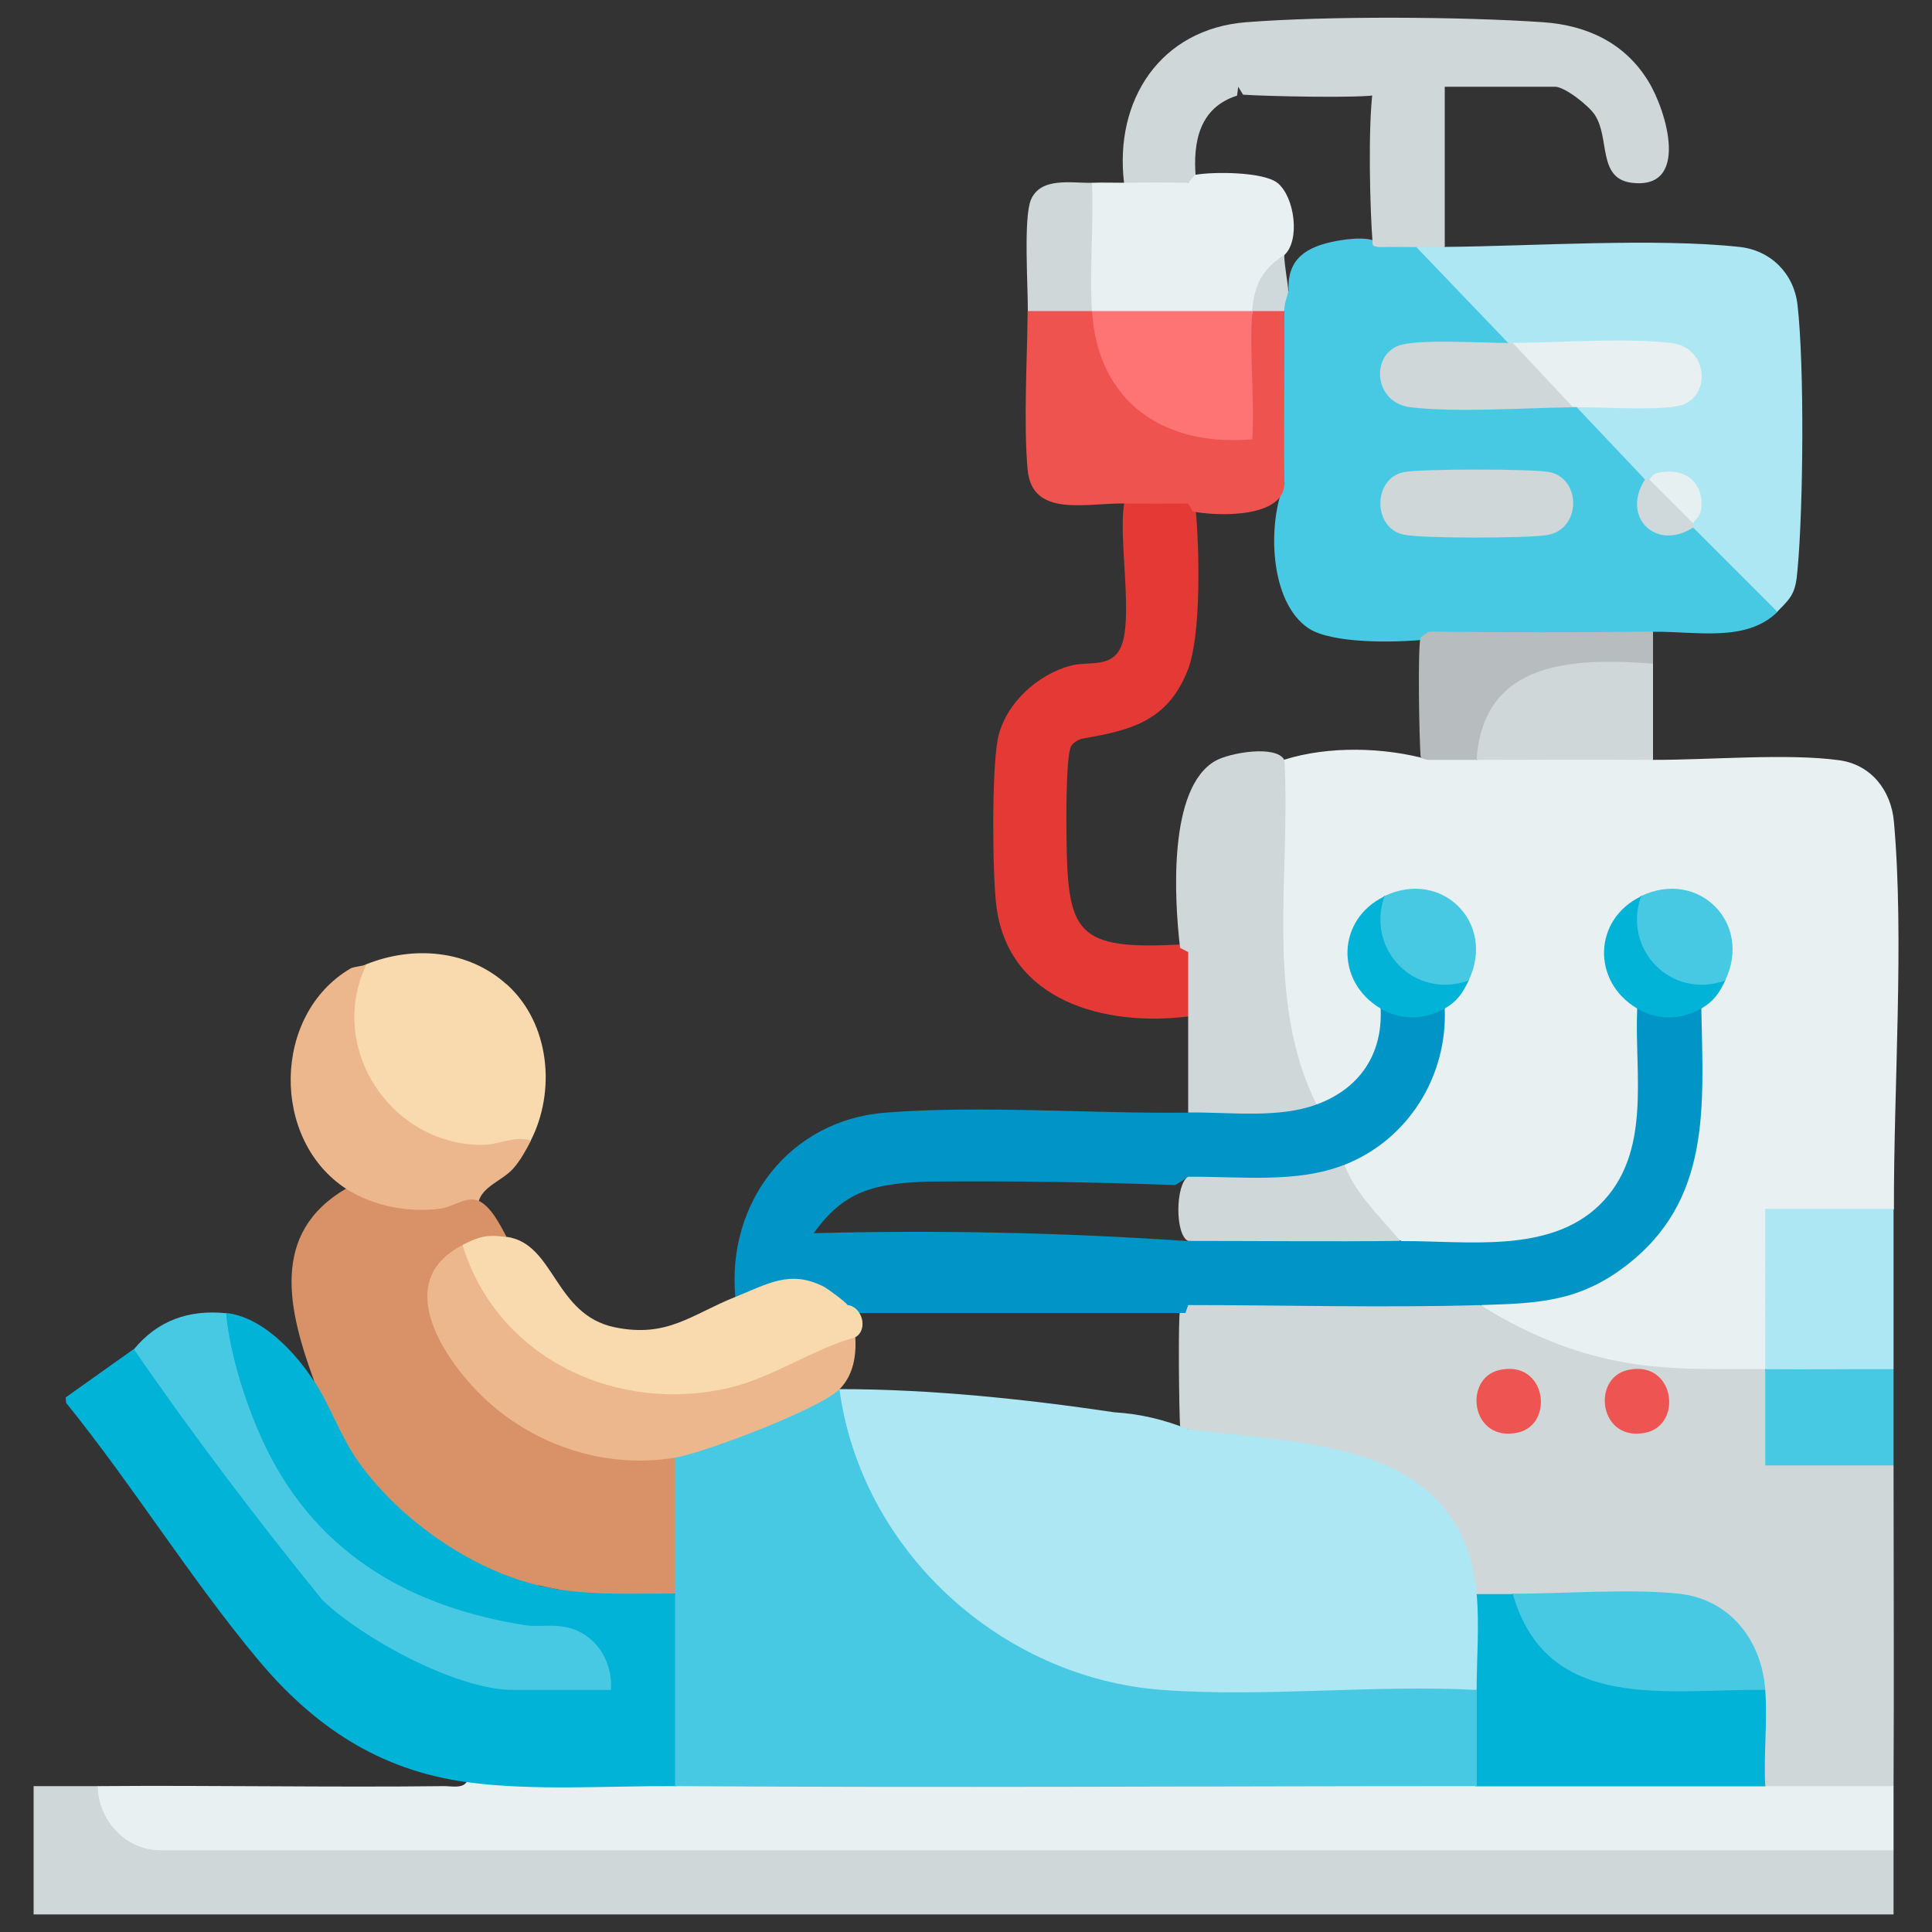 <?xml version="1.0" encoding="UTF-8"?>
<svg id="Layer_3" data-name="Layer 3" xmlns="http://www.w3.org/2000/svg" viewBox="0 0 100 100">
  <rect x="0" y="0" width="100" height="100" fill="#333333" stroke="none"/>
  <defs>
    <style>
      .cls-1 {
        fill: #fe7373;
      }

      .cls-2 {
        fill: #f8daae;
      }

      .cls-3 {
        fill: #e8f0f1;
      }

      .cls-4 {
        fill: #cfd7d9;
      }

      .cls-5 {
        fill: #00b3d7;
      }

      .cls-6 {
        fill: #48c9e3;
      }

      .cls-7 {
        fill: #ee5451;
      }

      .cls-8 {
        fill: #ee5350;
      }

      .cls-9 {
        fill: #e7f0f1;
      }

      .cls-10 {
        fill: #ace7f3;
      }

      .cls-11 {
        fill: #cae0e0;
      }

      .cls-12 {
        fill: #d99267;
      }

      .cls-13 {
        fill: #ecb78d;
      }

      .cls-14 {
        fill: #cfd8da;
      }

      .cls-15 {
        fill: #0095c6;
      }

      .cls-16 {
        fill: #b7bdbe;
      }

      .cls-17 {
        fill: #e43935;
      }
    </style>
  </defs>
  <path class="cls-3" d="M73.95,39.33c.84-.52,1.64-.51,2.49,0,3.03-.58,6.1-.59,9.13,0,2.86.01,6.95-.35,9.63.02,1.66.23,2.69,1.57,2.83,3.19.54,6.08-.02,13.76,0,20.03l-.19.41h-6.15c.23,2.63.21,5.29-.3,7.88l-.7.41c-4.81.19-9.55-.42-13.7-3.04l-.33-.7.44-.43c8.62.39,11.52-6.88,10.57-14.41l.4-.51c-.01-.58.4-1.06,1.24-1.45l-.27-.42c.97-2.42-1.25-4.64-3.67-3.67l-.42-.27c-1.49,1.68-2.35,3.67-.25,5.29l.04.52.4.39c.23,5.52.42,10.91-6.33,11.97-1.58.25-4.32.27-5.92.08l-.39-.41c-1.1-.31-2.76-2.32-3.1-3.37l.2-.57.24-.55c2.77-1.28,4.5-4.06,4.54-7.1l.41-.44c-.01-.58.4-1.06,1.24-1.45l-.27-.42c.97-2.42-1.25-4.64-3.67-3.67l-.42-.27c-1.49,1.68-2.35,3.67-.25,5.29l.04.52c.85.68.14,2.41-.4,3.25s-1.97,2.3-2.92,1.73c-.14-.05-.27-.1-.39-.18-1.36-.88-1.69-7.15-1.74-8.9-.07-2.54-.05-5.58.09-8.11l.38-.65c2.28-.72,5.17-.65,7.47,0Z"/>
  <path class="cls-4" d="M76.64,67.55c1.97,1.27,4.33,2.3,6.63,2.81,2.76.61,5.3.49,8.1.51.37,1.49.52,3.01.44,4.57h5.9s.3.41.3.41c0,5.53.03,11.07,0,16.6-.02.16-.07.4-.19.41-1.25.14-4.95.17-6.15,0l-.3-.41c-.73-1.21-.57-3.68,0-4.98l-.45-.31c-.36-3.01-2.73-4.58-5.69-4.36l-6.37.1-.56-.41c-.1.64-1.71.61-1.87,0l-.47-.46c-.54-4.91-5.1-6.59-9.41-7.06l-4.7-.53-.36-.46c-.15-.03-.41-.08-.41-.19-.05-.67-.11-5.67,0-5.95.06-.16.25-.23.41-.3.31-.11.62-.21.94-.28s.63-.13.95-.13c3.78-.03,7.58-.01,11.36.04.65,0,1.28.19,1.89.37Z"/>
  <path class="cls-4" d="M5.06,92.45l.43.23c.13,1.39,1.26,2.59,2.67,2.68h89.59s.26.41.26.41c0,1.1,0,2.22,0,3.32H1.74v-6.64c1.1,0,2.22,0,3.32,0Z"/>
  <path class="cls-15" d="M74.78,52.2c.14,3.53-1.91,6.8-5.19,8.09l-.33.56c-2.28.62-4.92.66-7.28.48l-.48-.41-.67.42c-4.28-.16-8.55-.22-12.83-.18-2.75.1-4.32.47-5.88,2.67,6.47-.17,12.93-.03,19.38.41,3.6-.64,7.39-.61,11,0,3.37-.03,7.66.68,10.28-1.86,2.75-2.67,1.81-6.76,1.96-10.18.5-.14,1.1-.12,1.79.04.61-.22,1.12-.23,1.53-.04.1,5.11.53,9.96-3.96,13.36-2.43,1.84-4.56,1.9-7.45,1.99-5.02.15-10.12,0-15.15,0l-.14.41h-17.1l-.39-.41-.38.2c-1.52-1.58-3.22-1.27-5-.34l-.43-.27c-.45-4.89,2.8-9.16,7.77-9.55,4.9-.39,10.65.06,15.67,0l.44-.42c1.92.17,3.81.08,5.68-.27l.52.27c2.19-.8,3.44-2.56,3.32-4.98.5-.14,1.1-.12,1.79.04.61-.22,1.12-.23,1.53-.04Z"/>
  <path class="cls-3" d="M34.94,92.45c2.3-.19,4.61-.37,6.92-.38,9.22-.04,18.45-.06,27.66-.02,1.15,0,2.3.07,3.46.13s2.31.17,3.46.27c.02-.16.08-.41.19-.41,4.22-.13,9.24-.24,13.43,0,.71-.14,1.15,0,1.31.41h6.64c0,1.1,0,2.22,0,3.32H8.27c-1.78-.01-3.2-1.58-3.21-3.32,5.98-.05,11.97.07,17.95,0,.35,0,.92.13,1.14-.21l.84-.32c3.2.13,6.38.21,9.55.25l.4.28Z"/>
  <path class="cls-5" d="M16.27,71.49l.6.19c1.93,4.74,5.67,8.38,10.62,9.86l.39.53,1.04.21c.72-.33,1.54-.4,2.47-.21,1.34-.16,2.52-.02,3.54.42l.41.19v9.52l-.41.25c-3.49-.02-7.39.26-10.79-.21-4.55-.63-7.9-2.89-10.78-6.33-3.49-4.18-6.5-9.05-9.94-13.3l-.02-.28,3.52-2.5.89.79c3.08,4.07,6.18,8.14,9.38,12.1,1.57,1.94,6.53,3.99,9.04,4.32l.3.42.24-.41h4.54l.3.41-.41-.26c-.09-2.29-1.91-2.85-3.93-2.65-6.74-.94-11.56-4.24-14.36-10.49-.49-1.08-1.7-4.53-1.58-5.56.03-.22.2-.4.36-.54,1.86.18,3.59,2.02,4.56,3.53Z"/>
  <path class="cls-6" d="M71.46,12.78c.53-.6,1.33-.59,1.87,0l.92.36c1.31,1.37,2.63,2.74,3.94,4.12l-.09.51c0,.2-.1.34-.29.41l-3.7-.06c-3.23-.29-2.9,2.98.15,2.65l6.4-.09.76.4c.04-.19.11-.18.21,0,1.24.52,2.78,2.13,3.62,3.23l-.09.5.24.4c-.77,1.43.42,2.61,1.85,1.85l.4.24c.13-.1.33-.23.43-.16.83.66,3.42,3.2,4.01,4.01l-.08.51c-1.61,1.61-4.25,1.01-6.43,1.04-3.83.67-7.79.67-11.62,0l-.25.41c-1.49.15-4.76.22-5.98-.59-2.05-1.37-2.13-5.47-1.24-7.5-.68-2.86-.63-6.05,0-8.92-.63-.17-.43-1.05.21-1.04-.1-1.69.96-2.3,2.44-2.58.62-.12,2.12-.33,2.33.3Z"/>
  <path class="cls-12" d="M24.77,62.15c.66.31,1.11,1.25,1.45,1.87-.32.43-1.86.75-2.28.41l-.08.52c-1.88,1.09-1.45,3.04-.48,4.64,2.3,3.78,6.51,5.99,10.97,5.5l.59.34c.16.04.41.12.41.24.06.83.14,6.09,0,6.51l-.41.3c-2.03,0-4.03.09-6.02-.21l-1.04-.21c-3.52-.83-7.2-3.42-9.3-6.36-.99-1.39-1.46-2.9-2.32-4.22-1.33-3.64-2.32-7.65,1.66-9.96l.55-.15c1.67.86,3.72,1.16,5.45.35.47-.15.78-.13.85.42Z"/>
  <path class="cls-10" d="M74.78,12.78c4.57-.04,10.88-.47,15.25,0,1.62.17,2.83,1.38,3.01,3.01.36,3.18.3,10.46,0,13.7-.1,1.18-.27,1.4-1.05,2.17l-4.36-4.36c-.18-.06-.18-.13,0-.21l-.19-.45c.77-1.71-.84-1.87-2.09-1.83-.05.19-.12.18-.21,0l-3.53-3.73c0-.2.1-.34.29-.41l3.5.06c3.21.3,2.91-2.96-.12-2.64l-6.24.08-.74-.39c-.04.19-.11.18-.21,0l-4.77-4.98c.51-.52.94-.52,1.45,0Z"/>
  <path class="cls-4" d="M58.18,9.46c-.51-4.28,1.88-7.96,6.32-8.31,4.2-.33,11.15-.29,15.37,0,2.29.16,4.24,1.08,5.45,3.06.94,1.53,2.17,5.63-.87,5.25-1.77-.23-1.11-2.3-1.9-3.51-.3-.47-1.55-1.46-2.06-1.46h-5.71v8.3c-.48,0-.97,0-1.45,0-.62,0-1.25-.02-1.87,0-.16,0-.41-.04-.41-.14-.15-1.9-.24-6.09,0-7.92l.41-.24c0,.16-.03.38-.14.41-.72.2-5.91.08-6.98,0l-.25-.41-.06.46c-1.95.62-2.29,2.39-2.14,4.22l-.4.3c-1.09.55-2.23.55-3.32,0Z"/>
  <path class="cls-17" d="M61.5,26.05l.39.35c.19,2,.29,6.47-.4,8.25-1.04,2.7-3,3.16-5.52,3.59-.21.08-.39.18-.52.37-.28.41-.26,3.86-.25,4.57.05,5.15.44,6.01,6.03,5.7l.28.41c.51,1.12.51,2.2,0,3.32-4.27.54-9.33-.76-9.94-5.73-.21-1.71-.24-6.97.07-8.6.35-1.83,2.07-3.4,3.84-3.84.9-.22,2.07.15,2.55-.98.64-1.51-.16-5.61.16-7.42,1.09-.55,2.23-.55,3.32,0Z"/>
  <path class="cls-6" d="M11.7,67.96c.2,2.24,1.12,5.06,2.13,7.1,2.7,5.44,7.5,8.14,13.35,9.06.65.1,1.32-.04,2,.08,1.57.26,2.55,1.71,2.44,3.27h-5.08c-2.88,0-7.79-2.66-9.86-4.66-3.4-4.19-6.68-8.52-9.75-12.97,1.24-1.5,2.84-2.06,4.77-1.87Z"/>
  <path class="cls-4" d="M66.48,39.33c.34,5.89-1.04,12.39,1.66,17.84-1.99.73-4.47.39-6.64.41v-4.98c0-1.1,0-2.22,0-3.32l-.42-.22c-.3-2.55-.63-8.28,1.83-9.68.74-.42,3.12-.83,3.56-.06Z"/>
  <path class="cls-8" d="M56.52,16.1l.46.46c.4,4.22,3.76,5.89,7.59,5.95-.22-1.88-.23-3.87-.2-5.78,0-.1.07-.21.15-.32s.19-.21.3-.31c.08-.64,1.52-.61,1.66,0,.02,2.97-.04,5.95,0,8.92-.01,1.81-3.5,1.71-4.75,1.45l-.23-.41c-1.1.02-2.22.02-3.32,0-1.96-.03-4.76.75-4.99-1.75-.22-2.44-.02-5.68,0-8.21.35-.68,2.92-.65,3.32,0Z"/>
  <path class="cls-2" d="M26.23,50.95c2.24,2.02,2.55,5.53,1.24,8.09-4.51,2.22-9.91-1.82-9.54-6.83.06-.86.15-1.93,1.03-2.3,2.42-.97,5.26-.76,7.26,1.04Z"/>
  <path class="cls-2" d="M26.23,64.02c2.49.35,2.45,4.03,5.59,4.68,2.73.56,3.96-.66,6.24-1.57,1.65-.66,2.83-1.43,4.58-.53.23.12,1.13.79,1.23.95.76.08,1.08,1.27.41,1.66l-.37.55c-5.65,3.06-12.27,4.48-17.4-.4-1.19-1.13-2.99-3.32-2.57-4.92.84-.43,1.24-.56,2.28-.41Z"/>
  <path class="cls-3" d="M58.18,9.46c1.1-.02,2.22-.02,3.32,0l.36-.41c.92-.17,3.58-.17,4.29.44.87.75,1.15,2.95.33,3.71-.21.56-.53,1.1-.95,1.61-.09.66-.33,1.09-.71,1.29,0,.16-.04.41-.14.41-1.28.08-7.05.24-7.92,0l-.24-.41c-.46-.39-.51-.89-.46-1.46-.13-1.54-.07-3.81.46-5.18.55-.02,1.11,0,1.66,0Z"/>
  <path class="cls-13" d="M18.97,49.91c-2.06,4.3,1.21,9.29,5.91,9.35.96.01,1.77-.51,2.6-.22-.25.49-.56,1.05-.93,1.46-.56.61-1.53.89-1.77,1.66-.61-.29-1.31.31-1.99.4-1.61.22-3.48-.13-4.86-1.02-3.92-2.54-3.84-9.03.21-11.41.17-.1.59-.11.83-.21Z"/>
  <path class="cls-10" d="M98.01,62.57c0,2.76,0,5.54,0,8.3-2.15.61-4.5.64-6.64,0-.01-2.76,0-5.54,0-8.3h6.64Z"/>
  <path class="cls-4" d="M85.56,34.35v4.98c-3.04-.02-6.09-.01-9.13,0-.67-.52-.16-1.71.15-2.41,1.43-3.18,5.67-3.23,8.65-3.01l.33.44Z"/>
  <path class="cls-16" d="M85.56,32.69v1.66c-4.1-.31-8.8-.18-9.13,4.98-.83,0-1.66,0-2.49,0-.16-.02-.41-.07-.41-.19-.07-.86-.16-5.6,0-6.15l.41-.3c3.86.05,7.76.05,11.62,0Z"/>
  <path class="cls-6" d="M98.01,70.87c0,1.66,0,3.32,0,4.98h-6.64c0-1.66,0-3.32,0-4.98,2.21.02,4.43-.01,6.64,0Z"/>
  <path class="cls-4" d="M56.52,9.46c.1,2.18-.14,4.48,0,6.64h-3.32c.01-1.28-.23-4.84.16-5.76.51-1.2,2.11-.85,3.16-.88Z"/>
  <path class="cls-4" d="M72.49,64.23c-3.66.04-7.33,0-11,0-.68-.34-.65-2.92,0-3.32,2.65-.03,5.61.36,8.09-.62.62,1.54,1.86,2.71,2.9,3.94Z"/>
  <path class="cls-6" d="M76.02,50.74c-2.32,2.23-6.54-2.04-4.36-4.36,2.97-1.42,5.78,1.39,4.36,4.36Z"/>
  <path class="cls-6" d="M89.3,50.74c-2.32,2.23-6.54-2.04-4.36-4.36,2.97-1.42,5.78,1.39,4.36,4.36Z"/>
  <path class="cls-5" d="M71.66,46.39c-.97,2.77,1.57,5.36,4.36,4.36-.31.64-.58,1.07-1.24,1.45-1.07.6-2.26.63-3.32,0-2.37-1.4-2.27-4.63.21-5.81Z"/>
  <path class="cls-5" d="M84.94,46.39c-.97,2.77,1.57,5.36,4.36,4.36-.31.64-.58,1.07-1.24,1.45-1.07.6-2.26.63-3.32,0-2.37-1.4-2.27-4.63.21-5.81Z"/>
  <path class="cls-10" d="M61.5,73.98c6.08.78,14.16.54,14.94,8.51l.45.44c.04,1.36.03,2.71-.03,4.07l-.42.47c-1.4.38-2.89.5-4.46.35-10.03.59-19.47,1.02-25.78-7.91-1.54-2.18-2.61-4.67-3.06-7.31l.31-.7c4.67,0,9.59.51,14.23,1.2,1.32.08,2.59.38,3.82.88Z"/>
  <path class="cls-5" d="M78.3,82.49l.53.32c.89,2.96,3.59,4.18,6.48,4.27l5.68-.02.38.42c.12,1.61-.09,3.35,0,4.98h-14.94c-.16-.04-.4-.11-.41-.24-.1-1.14-.1-3.3,0-4.43l.41-.3c0-1.56.15-3.48,0-4.98h1.87Z"/>
  <path class="cls-6" d="M91.37,87.47c-5.06-.07-11.3,1.24-13.07-4.98,2.63,0,6.1-.27,8.61,0,2.65.29,4.28,2.44,4.46,4.98Z"/>
  <path class="cls-7" d="M77.62,70.91c2.43-.53,2.85,2.82.94,3.24-2.43.53-2.85-2.82-.94-3.24Z"/>
  <path class="cls-7" d="M84.26,70.91c2.43-.53,2.85,2.82.94,3.24-2.43.53-2.85-2.82-.94-3.24Z"/>
  <path class="cls-6" d="M76.44,87.47v4.98c-13.83,0-27.67.09-41.5,0v-17.01l.25-.48c2.66-.78,5.36-1.76,7.76-3.18l.5.13c1.12,8.33,8.34,14.94,16.7,15.56,5.26.39,10.97-.28,16.28,0Z"/>
  <path class="cls-11" d="M28.92,82.28l-1.04-.21c.23.05.82.18,1.04.21Z"/>
  <path class="cls-4" d="M72.64,24.44c.82-.18,6.77-.18,7.59,0,1.63.37,1.62,2.98-.18,3.26-1.04.16-6.47.18-7.41-.03-1.59-.35-1.59-2.88,0-3.23Z"/>
  <path class="cls-4" d="M78.1,17.76c.07,0,.14,0,.21,0,.57-.13,3.15,2.56,3.21,2.82.04.18-.02.35-.1.5-2.49.03-6.05.28-8.41,0-1.85-.22-2.08-2.57-.67-3.17.91-.39,4.49-.15,5.76-.16Z"/>
  <path class="cls-3" d="M81.62,21.07c-.07,0-.14,0-.21,0l-3.11-3.32c2.43-.02,5.89-.27,8.2,0,1.85.22,2.08,2.57.67,3.17-.9.38-4.3.14-5.55.16Z"/>
  <path class="cls-14" d="M87.64,27.09c-.02.06.02.14,0,.21-1.94,1.26-3.75-.56-2.49-2.49.06-.02.15.02.21,0,.72-.24,2.48,1.57,2.28,2.28Z"/>
  <path class="cls-14" d="M66.68,15.06c0,.16-.21.6-.21,1.04h-1.66c.11-1.35.51-2.16,1.66-2.9.02.63.2,1.5.21,1.87Z"/>
  <path class="cls-13" d="M23.94,64.44c1.8,5.9,8.04,8.79,13.9,7.37,2.18-.53,4.26-1.99,6.43-2.59.06.98-.11,1.98-.83,2.7-1.01,1-6.96,3.27-8.51,3.53-3.98.66-8.07-.91-10.69-3.94-1.81-2.09-3.55-5.4-.31-7.06Z"/>
  <path class="cls-9" d="M87.64,27.09l-2.28-2.28c.07-.03.19-.27.39-.32,1.27-.32,2.36.3,2.32,1.67-.02.63-.34.69-.43.94Z"/>
  <path class="cls-1" d="M64.82,16.1c-.17,2.14.13,4.48,0,6.64-4.57.39-7.99-1.9-8.3-6.64h8.3Z"/>
</svg>